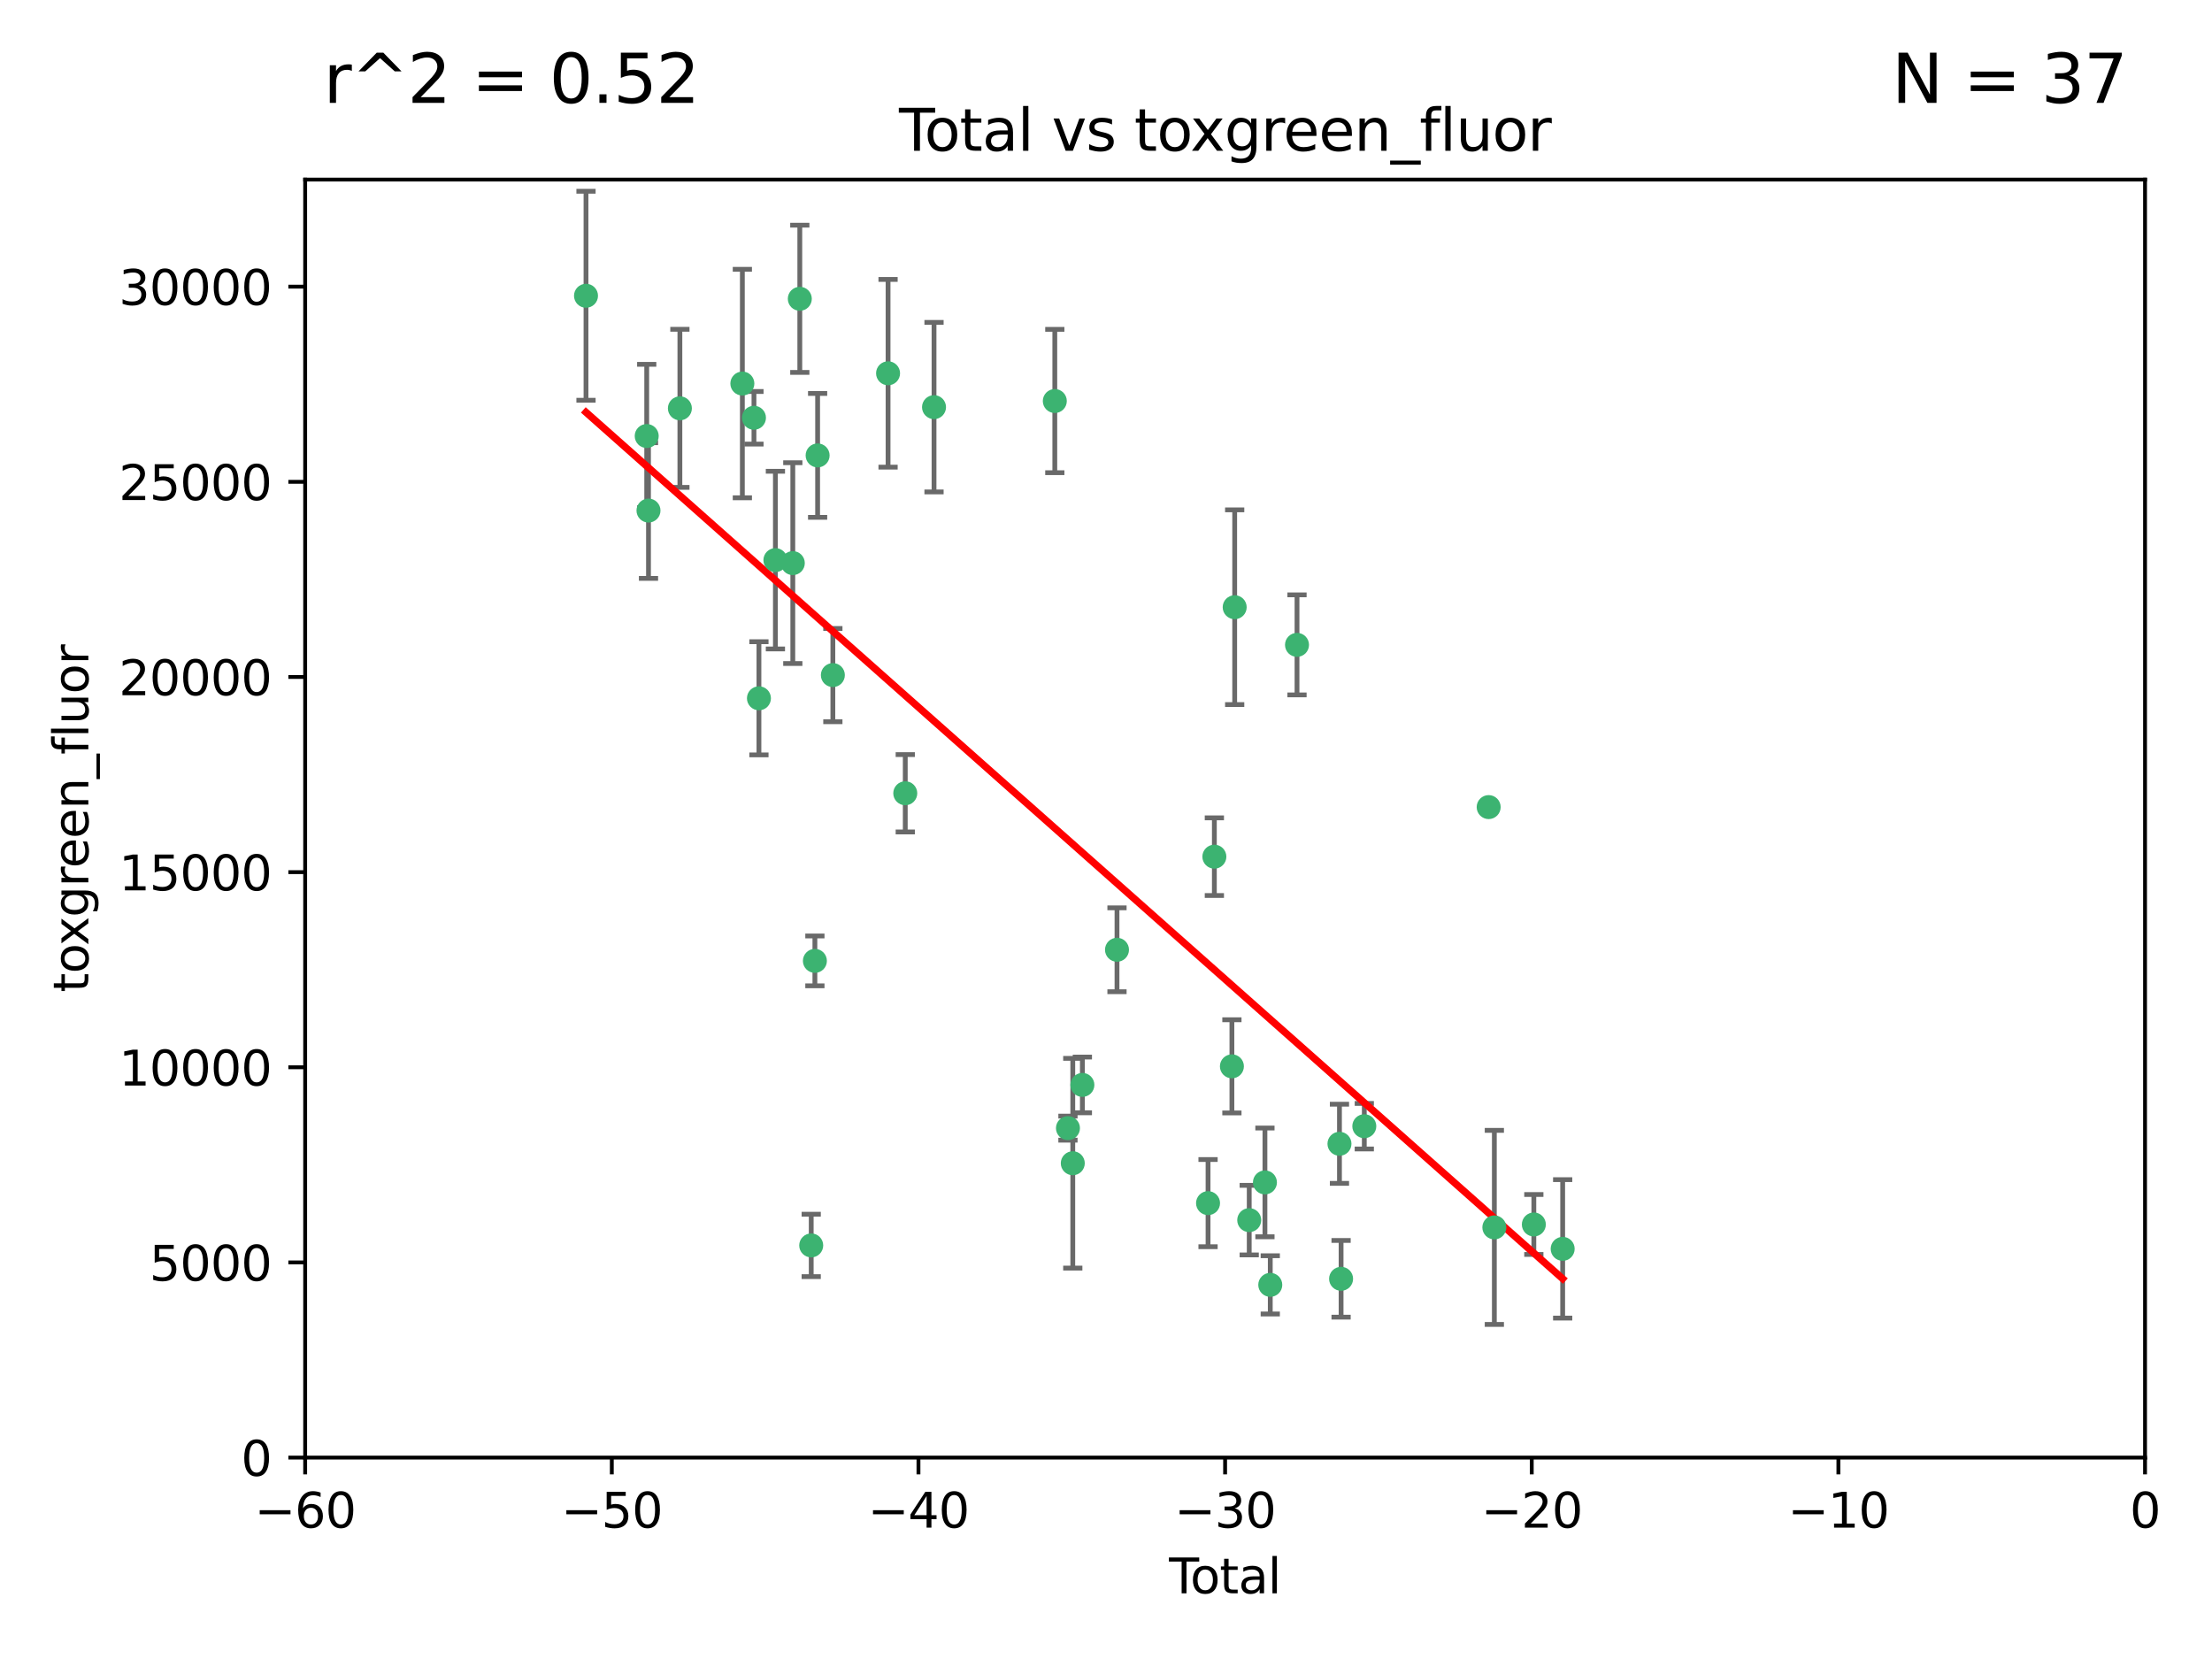 <?xml version="1.0" encoding="utf-8" standalone="no"?>
<!DOCTYPE svg PUBLIC "-//W3C//DTD SVG 1.1//EN"
  "http://www.w3.org/Graphics/SVG/1.1/DTD/svg11.dtd">
<svg xmlns:xlink="http://www.w3.org/1999/xlink" width="460.8pt" height="345.6pt" viewBox="0 0 460.8 345.6" xmlns="http://www.w3.org/2000/svg" version="1.1">
 <defs>
  <style type="text/css">*{stroke-linejoin: round; stroke-linecap: butt}</style>
 </defs>
 <g id="figure_1">
  <g id="patch_1">
   <path d="M 0 345.6 
L 460.8 345.6 
L 460.8 0 
L 0 0 
z
" style="fill: #ffffff"/>
  </g>
  <g id="axes_1">
   <g id="patch_2">
    <path d="M 63.571 303.64 
L 446.85 303.64 
L 446.85 37.411 
L 63.571 37.411 
z
" style="fill: #ffffff"/>
   </g>
   <g id="PathCollection_1">
    <defs>
     <path id="mf8a9b4baf3" d="M 0 1.118 
C 0.297 1.118 0.581 1 0.791 0.791 
C 1 0.581 1.118 0.297 1.118 0 
C 1.118 -0.297 1 -0.581 0.791 -0.791 
C 0.581 -1 0.297 -1.118 0 -1.118 
C -0.297 -1.118 -0.581 -1 -0.791 -0.791 
C -1 -0.581 -1.118 -0.297 -1.118 0 
C -1.118 0.297 -1 0.581 -0.791 0.791 
C -0.581 1 -0.297 1.118 0 1.118 
z
" style="stroke: #3cb371"/>
    </defs>
    <g clip-path="url(#p0ff6cfa397)">
     <use xlink:href="#mf8a9b4baf3" x="122.075" y="61.614" style="fill: #3cb371; stroke: #3cb371"/>
     <use xlink:href="#mf8a9b4baf3" x="134.722" y="90.829" style="fill: #3cb371; stroke: #3cb371"/>
     <use xlink:href="#mf8a9b4baf3" x="135.093" y="106.358" style="fill: #3cb371; stroke: #3cb371"/>
     <use xlink:href="#mf8a9b4baf3" x="141.633" y="85.062" style="fill: #3cb371; stroke: #3cb371"/>
     <use xlink:href="#mf8a9b4baf3" x="154.646" y="79.9" style="fill: #3cb371; stroke: #3cb371"/>
     <use xlink:href="#mf8a9b4baf3" x="157.063" y="87.031" style="fill: #3cb371; stroke: #3cb371"/>
     <use xlink:href="#mf8a9b4baf3" x="158.1" y="145.468" style="fill: #3cb371; stroke: #3cb371"/>
     <use xlink:href="#mf8a9b4baf3" x="161.532" y="116.682" style="fill: #3cb371; stroke: #3cb371"/>
     <use xlink:href="#mf8a9b4baf3" x="165.156" y="117.306" style="fill: #3cb371; stroke: #3cb371"/>
     <use xlink:href="#mf8a9b4baf3" x="166.614" y="62.244" style="fill: #3cb371; stroke: #3cb371"/>
     <use xlink:href="#mf8a9b4baf3" x="168.991" y="259.442" style="fill: #3cb371; stroke: #3cb371"/>
     <use xlink:href="#mf8a9b4baf3" x="169.757" y="200.168" style="fill: #3cb371; stroke: #3cb371"/>
     <use xlink:href="#mf8a9b4baf3" x="170.325" y="94.872" style="fill: #3cb371; stroke: #3cb371"/>
     <use xlink:href="#mf8a9b4baf3" x="173.5" y="140.634" style="fill: #3cb371; stroke: #3cb371"/>
     <use xlink:href="#mf8a9b4baf3" x="185" y="77.763" style="fill: #3cb371; stroke: #3cb371"/>
     <use xlink:href="#mf8a9b4baf3" x="188.583" y="165.251" style="fill: #3cb371; stroke: #3cb371"/>
     <use xlink:href="#mf8a9b4baf3" x="194.574" y="84.817" style="fill: #3cb371; stroke: #3cb371"/>
     <use xlink:href="#mf8a9b4baf3" x="219.736" y="83.54" style="fill: #3cb371; stroke: #3cb371"/>
     <use xlink:href="#mf8a9b4baf3" x="222.475" y="235.012" style="fill: #3cb371; stroke: #3cb371"/>
     <use xlink:href="#mf8a9b4baf3" x="223.48" y="242.324" style="fill: #3cb371; stroke: #3cb371"/>
     <use xlink:href="#mf8a9b4baf3" x="225.479" y="226.007" style="fill: #3cb371; stroke: #3cb371"/>
     <use xlink:href="#mf8a9b4baf3" x="232.69" y="197.854" style="fill: #3cb371; stroke: #3cb371"/>
     <use xlink:href="#mf8a9b4baf3" x="251.658" y="250.635" style="fill: #3cb371; stroke: #3cb371"/>
     <use xlink:href="#mf8a9b4baf3" x="252.974" y="178.461" style="fill: #3cb371; stroke: #3cb371"/>
     <use xlink:href="#mf8a9b4baf3" x="256.629" y="222.137" style="fill: #3cb371; stroke: #3cb371"/>
     <use xlink:href="#mf8a9b4baf3" x="257.207" y="126.494" style="fill: #3cb371; stroke: #3cb371"/>
     <use xlink:href="#mf8a9b4baf3" x="260.237" y="254.176" style="fill: #3cb371; stroke: #3cb371"/>
     <use xlink:href="#mf8a9b4baf3" x="263.509" y="246.318" style="fill: #3cb371; stroke: #3cb371"/>
     <use xlink:href="#mf8a9b4baf3" x="264.621" y="267.658" style="fill: #3cb371; stroke: #3cb371"/>
     <use xlink:href="#mf8a9b4baf3" x="270.19" y="134.337" style="fill: #3cb371; stroke: #3cb371"/>
     <use xlink:href="#mf8a9b4baf3" x="279.035" y="238.271" style="fill: #3cb371; stroke: #3cb371"/>
     <use xlink:href="#mf8a9b4baf3" x="279.372" y="266.399" style="fill: #3cb371; stroke: #3cb371"/>
     <use xlink:href="#mf8a9b4baf3" x="284.209" y="234.61" style="fill: #3cb371; stroke: #3cb371"/>
     <use xlink:href="#mf8a9b4baf3" x="310.117" y="168.134" style="fill: #3cb371; stroke: #3cb371"/>
     <use xlink:href="#mf8a9b4baf3" x="311.3" y="255.69" style="fill: #3cb371; stroke: #3cb371"/>
     <use xlink:href="#mf8a9b4baf3" x="319.527" y="255.08" style="fill: #3cb371; stroke: #3cb371"/>
     <use xlink:href="#mf8a9b4baf3" x="325.532" y="260.159" style="fill: #3cb371; stroke: #3cb371"/>
    </g>
   </g>
   <g id="matplotlib.axis_1">
    <g id="xtick_1">
     <g id="line2d_1">
      <defs>
       <path id="md647384300" d="M 0 0 
L 0 3.5 
" style="stroke: #000000; stroke-width: 0.8"/>
      </defs>
      <g>
       <use xlink:href="#md647384300" x="63.571" y="303.64" style="stroke: #000000; stroke-width: 0.8"/>
      </g>
     </g>
     <g id="text_1">
      <!-- −60 -->
      <g transform="translate(53.019 318.238)scale(0.1 -0.1)">
       <defs>
        <path id="DejaVuSans-2212" d="M 678 2272 
L 4684 2272 
L 4684 1741 
L 678 1741 
L 678 2272 
z
" transform="scale(0.016)"/>
        <path id="DejaVuSans-36" d="M 2113 2584 
Q 1688 2584 1439 2293 
Q 1191 2003 1191 1497 
Q 1191 994 1439 701 
Q 1688 409 2113 409 
Q 2538 409 2786 701 
Q 3034 994 3034 1497 
Q 3034 2003 2786 2293 
Q 2538 2584 2113 2584 
z
M 3366 4563 
L 3366 3988 
Q 3128 4100 2886 4159 
Q 2644 4219 2406 4219 
Q 1781 4219 1451 3797 
Q 1122 3375 1075 2522 
Q 1259 2794 1537 2939 
Q 1816 3084 2150 3084 
Q 2853 3084 3261 2657 
Q 3669 2231 3669 1497 
Q 3669 778 3244 343 
Q 2819 -91 2113 -91 
Q 1303 -91 875 529 
Q 447 1150 447 2328 
Q 447 3434 972 4092 
Q 1497 4750 2381 4750 
Q 2619 4750 2861 4703 
Q 3103 4656 3366 4563 
z
" transform="scale(0.016)"/>
        <path id="DejaVuSans-30" d="M 2034 4250 
Q 1547 4250 1301 3770 
Q 1056 3291 1056 2328 
Q 1056 1369 1301 889 
Q 1547 409 2034 409 
Q 2525 409 2770 889 
Q 3016 1369 3016 2328 
Q 3016 3291 2770 3770 
Q 2525 4250 2034 4250 
z
M 2034 4750 
Q 2819 4750 3233 4129 
Q 3647 3509 3647 2328 
Q 3647 1150 3233 529 
Q 2819 -91 2034 -91 
Q 1250 -91 836 529 
Q 422 1150 422 2328 
Q 422 3509 836 4129 
Q 1250 4750 2034 4750 
z
" transform="scale(0.016)"/>
       </defs>
       <use xlink:href="#DejaVuSans-2212"/>
       <use xlink:href="#DejaVuSans-36" x="83.789"/>
       <use xlink:href="#DejaVuSans-30" x="147.412"/>
      </g>
     </g>
    </g>
    <g id="xtick_2">
     <g id="line2d_2">
      <g>
       <use xlink:href="#md647384300" x="127.451" y="303.64" style="stroke: #000000; stroke-width: 0.8"/>
      </g>
     </g>
     <g id="text_2">
      <!-- −50 -->
      <g transform="translate(116.899 318.238)scale(0.1 -0.1)">
       <defs>
        <path id="DejaVuSans-35" d="M 691 4666 
L 3169 4666 
L 3169 4134 
L 1269 4134 
L 1269 2991 
Q 1406 3038 1543 3061 
Q 1681 3084 1819 3084 
Q 2600 3084 3056 2656 
Q 3513 2228 3513 1497 
Q 3513 744 3044 326 
Q 2575 -91 1722 -91 
Q 1428 -91 1123 -41 
Q 819 9 494 109 
L 494 744 
Q 775 591 1075 516 
Q 1375 441 1709 441 
Q 2250 441 2565 725 
Q 2881 1009 2881 1497 
Q 2881 1984 2565 2268 
Q 2250 2553 1709 2553 
Q 1456 2553 1204 2497 
Q 953 2441 691 2322 
L 691 4666 
z
" transform="scale(0.016)"/>
       </defs>
       <use xlink:href="#DejaVuSans-2212"/>
       <use xlink:href="#DejaVuSans-35" x="83.789"/>
       <use xlink:href="#DejaVuSans-30" x="147.412"/>
      </g>
     </g>
    </g>
    <g id="xtick_3">
     <g id="line2d_3">
      <g>
       <use xlink:href="#md647384300" x="191.331" y="303.64" style="stroke: #000000; stroke-width: 0.8"/>
      </g>
     </g>
     <g id="text_3">
      <!-- −40 -->
      <g transform="translate(180.778 318.238)scale(0.1 -0.1)">
       <defs>
        <path id="DejaVuSans-34" d="M 2419 4116 
L 825 1625 
L 2419 1625 
L 2419 4116 
z
M 2253 4666 
L 3047 4666 
L 3047 1625 
L 3713 1625 
L 3713 1100 
L 3047 1100 
L 3047 0 
L 2419 0 
L 2419 1100 
L 313 1100 
L 313 1709 
L 2253 4666 
z
" transform="scale(0.016)"/>
       </defs>
       <use xlink:href="#DejaVuSans-2212"/>
       <use xlink:href="#DejaVuSans-34" x="83.789"/>
       <use xlink:href="#DejaVuSans-30" x="147.412"/>
      </g>
     </g>
    </g>
    <g id="xtick_4">
     <g id="line2d_4">
      <g>
       <use xlink:href="#md647384300" x="255.211" y="303.64" style="stroke: #000000; stroke-width: 0.8"/>
      </g>
     </g>
     <g id="text_4">
      <!-- −30 -->
      <g transform="translate(244.658 318.238)scale(0.1 -0.1)">
       <defs>
        <path id="DejaVuSans-33" d="M 2597 2516 
Q 3050 2419 3304 2112 
Q 3559 1806 3559 1356 
Q 3559 666 3084 287 
Q 2609 -91 1734 -91 
Q 1441 -91 1130 -33 
Q 819 25 488 141 
L 488 750 
Q 750 597 1062 519 
Q 1375 441 1716 441 
Q 2309 441 2620 675 
Q 2931 909 2931 1356 
Q 2931 1769 2642 2001 
Q 2353 2234 1838 2234 
L 1294 2234 
L 1294 2753 
L 1863 2753 
Q 2328 2753 2575 2939 
Q 2822 3125 2822 3475 
Q 2822 3834 2567 4026 
Q 2313 4219 1838 4219 
Q 1578 4219 1281 4162 
Q 984 4106 628 3988 
L 628 4550 
Q 988 4650 1302 4700 
Q 1616 4750 1894 4750 
Q 2613 4750 3031 4423 
Q 3450 4097 3450 3541 
Q 3450 3153 3228 2886 
Q 3006 2619 2597 2516 
z
" transform="scale(0.016)"/>
       </defs>
       <use xlink:href="#DejaVuSans-2212"/>
       <use xlink:href="#DejaVuSans-33" x="83.789"/>
       <use xlink:href="#DejaVuSans-30" x="147.412"/>
      </g>
     </g>
    </g>
    <g id="xtick_5">
     <g id="line2d_5">
      <g>
       <use xlink:href="#md647384300" x="319.09" y="303.64" style="stroke: #000000; stroke-width: 0.8"/>
      </g>
     </g>
     <g id="text_5">
      <!-- −20 -->
      <g transform="translate(308.538 318.238)scale(0.1 -0.1)">
       <defs>
        <path id="DejaVuSans-32" d="M 1228 531 
L 3431 531 
L 3431 0 
L 469 0 
L 469 531 
Q 828 903 1448 1529 
Q 2069 2156 2228 2338 
Q 2531 2678 2651 2914 
Q 2772 3150 2772 3378 
Q 2772 3750 2511 3984 
Q 2250 4219 1831 4219 
Q 1534 4219 1204 4116 
Q 875 4013 500 3803 
L 500 4441 
Q 881 4594 1212 4672 
Q 1544 4750 1819 4750 
Q 2544 4750 2975 4387 
Q 3406 4025 3406 3419 
Q 3406 3131 3298 2873 
Q 3191 2616 2906 2266 
Q 2828 2175 2409 1742 
Q 1991 1309 1228 531 
z
" transform="scale(0.016)"/>
       </defs>
       <use xlink:href="#DejaVuSans-2212"/>
       <use xlink:href="#DejaVuSans-32" x="83.789"/>
       <use xlink:href="#DejaVuSans-30" x="147.412"/>
      </g>
     </g>
    </g>
    <g id="xtick_6">
     <g id="line2d_6">
      <g>
       <use xlink:href="#md647384300" x="382.97" y="303.64" style="stroke: #000000; stroke-width: 0.8"/>
      </g>
     </g>
     <g id="text_6">
      <!-- −10 -->
      <g transform="translate(372.418 318.238)scale(0.1 -0.1)">
       <defs>
        <path id="DejaVuSans-31" d="M 794 531 
L 1825 531 
L 1825 4091 
L 703 3866 
L 703 4441 
L 1819 4666 
L 2450 4666 
L 2450 531 
L 3481 531 
L 3481 0 
L 794 0 
L 794 531 
z
" transform="scale(0.016)"/>
       </defs>
       <use xlink:href="#DejaVuSans-2212"/>
       <use xlink:href="#DejaVuSans-31" x="83.789"/>
       <use xlink:href="#DejaVuSans-30" x="147.412"/>
      </g>
     </g>
    </g>
    <g id="xtick_7">
     <g id="line2d_7">
      <g>
       <use xlink:href="#md647384300" x="446.85" y="303.64" style="stroke: #000000; stroke-width: 0.8"/>
      </g>
     </g>
     <g id="text_7">
      <!-- 0 -->
      <g transform="translate(443.669 318.238)scale(0.1 -0.1)">
       <use xlink:href="#DejaVuSans-30"/>
      </g>
     </g>
    </g>
    <g id="text_8">
     <!-- Total -->
     <g transform="translate(243.534 331.917)scale(0.1 -0.1)">
      <defs>
       <path id="DejaVuSans-54" d="M -19 4666 
L 3928 4666 
L 3928 4134 
L 2272 4134 
L 2272 0 
L 1638 0 
L 1638 4134 
L -19 4134 
L -19 4666 
z
" transform="scale(0.016)"/>
       <path id="DejaVuSans-6f" d="M 1959 3097 
Q 1497 3097 1228 2736 
Q 959 2375 959 1747 
Q 959 1119 1226 758 
Q 1494 397 1959 397 
Q 2419 397 2687 759 
Q 2956 1122 2956 1747 
Q 2956 2369 2687 2733 
Q 2419 3097 1959 3097 
z
M 1959 3584 
Q 2709 3584 3137 3096 
Q 3566 2609 3566 1747 
Q 3566 888 3137 398 
Q 2709 -91 1959 -91 
Q 1206 -91 779 398 
Q 353 888 353 1747 
Q 353 2609 779 3096 
Q 1206 3584 1959 3584 
z
" transform="scale(0.016)"/>
       <path id="DejaVuSans-74" d="M 1172 4494 
L 1172 3500 
L 2356 3500 
L 2356 3053 
L 1172 3053 
L 1172 1153 
Q 1172 725 1289 603 
Q 1406 481 1766 481 
L 2356 481 
L 2356 0 
L 1766 0 
Q 1100 0 847 248 
Q 594 497 594 1153 
L 594 3053 
L 172 3053 
L 172 3500 
L 594 3500 
L 594 4494 
L 1172 4494 
z
" transform="scale(0.016)"/>
       <path id="DejaVuSans-61" d="M 2194 1759 
Q 1497 1759 1228 1600 
Q 959 1441 959 1056 
Q 959 750 1161 570 
Q 1363 391 1709 391 
Q 2188 391 2477 730 
Q 2766 1069 2766 1631 
L 2766 1759 
L 2194 1759 
z
M 3341 1997 
L 3341 0 
L 2766 0 
L 2766 531 
Q 2569 213 2275 61 
Q 1981 -91 1556 -91 
Q 1019 -91 701 211 
Q 384 513 384 1019 
Q 384 1609 779 1909 
Q 1175 2209 1959 2209 
L 2766 2209 
L 2766 2266 
Q 2766 2663 2505 2880 
Q 2244 3097 1772 3097 
Q 1472 3097 1187 3025 
Q 903 2953 641 2809 
L 641 3341 
Q 956 3463 1253 3523 
Q 1550 3584 1831 3584 
Q 2591 3584 2966 3190 
Q 3341 2797 3341 1997 
z
" transform="scale(0.016)"/>
       <path id="DejaVuSans-6c" d="M 603 4863 
L 1178 4863 
L 1178 0 
L 603 0 
L 603 4863 
z
" transform="scale(0.016)"/>
      </defs>
      <use xlink:href="#DejaVuSans-54"/>
      <use xlink:href="#DejaVuSans-6f" x="44.084"/>
      <use xlink:href="#DejaVuSans-74" x="105.266"/>
      <use xlink:href="#DejaVuSans-61" x="144.475"/>
      <use xlink:href="#DejaVuSans-6c" x="205.754"/>
     </g>
    </g>
   </g>
   <g id="matplotlib.axis_2">
    <g id="ytick_1">
     <g id="line2d_8">
      <defs>
       <path id="m34e7b87ed5" d="M 0 0 
L -3.5 0 
" style="stroke: #000000; stroke-width: 0.8"/>
      </defs>
      <g>
       <use xlink:href="#m34e7b87ed5" x="63.571" y="303.64" style="stroke: #000000; stroke-width: 0.8"/>
      </g>
     </g>
     <g id="text_9">
      <!-- 0 -->
      <g transform="translate(50.209 307.439)scale(0.1 -0.1)">
       <use xlink:href="#DejaVuSans-30"/>
      </g>
     </g>
    </g>
    <g id="ytick_2">
     <g id="line2d_9">
      <g>
       <use xlink:href="#m34e7b87ed5" x="63.571" y="262.986" style="stroke: #000000; stroke-width: 0.8"/>
      </g>
     </g>
     <g id="text_10">
      <!-- 5000 -->
      <g transform="translate(31.121 266.786)scale(0.1 -0.1)">
       <use xlink:href="#DejaVuSans-35"/>
       <use xlink:href="#DejaVuSans-30" x="63.623"/>
       <use xlink:href="#DejaVuSans-30" x="127.246"/>
       <use xlink:href="#DejaVuSans-30" x="190.869"/>
      </g>
     </g>
    </g>
    <g id="ytick_3">
     <g id="line2d_10">
      <g>
       <use xlink:href="#m34e7b87ed5" x="63.571" y="222.333" style="stroke: #000000; stroke-width: 0.8"/>
      </g>
     </g>
     <g id="text_11">
      <!-- 10000 -->
      <g transform="translate(24.759 226.132)scale(0.1 -0.1)">
       <use xlink:href="#DejaVuSans-31"/>
       <use xlink:href="#DejaVuSans-30" x="63.623"/>
       <use xlink:href="#DejaVuSans-30" x="127.246"/>
       <use xlink:href="#DejaVuSans-30" x="190.869"/>
       <use xlink:href="#DejaVuSans-30" x="254.492"/>
      </g>
     </g>
    </g>
    <g id="ytick_4">
     <g id="line2d_11">
      <g>
       <use xlink:href="#m34e7b87ed5" x="63.571" y="181.679" style="stroke: #000000; stroke-width: 0.8"/>
      </g>
     </g>
     <g id="text_12">
      <!-- 15000 -->
      <g transform="translate(24.759 185.478)scale(0.1 -0.1)">
       <use xlink:href="#DejaVuSans-31"/>
       <use xlink:href="#DejaVuSans-35" x="63.623"/>
       <use xlink:href="#DejaVuSans-30" x="127.246"/>
       <use xlink:href="#DejaVuSans-30" x="190.869"/>
       <use xlink:href="#DejaVuSans-30" x="254.492"/>
      </g>
     </g>
    </g>
    <g id="ytick_5">
     <g id="line2d_12">
      <g>
       <use xlink:href="#m34e7b87ed5" x="63.571" y="141.026" style="stroke: #000000; stroke-width: 0.8"/>
      </g>
     </g>
     <g id="text_13">
      <!-- 20000 -->
      <g transform="translate(24.759 144.825)scale(0.1 -0.1)">
       <use xlink:href="#DejaVuSans-32"/>
       <use xlink:href="#DejaVuSans-30" x="63.623"/>
       <use xlink:href="#DejaVuSans-30" x="127.246"/>
       <use xlink:href="#DejaVuSans-30" x="190.869"/>
       <use xlink:href="#DejaVuSans-30" x="254.492"/>
      </g>
     </g>
    </g>
    <g id="ytick_6">
     <g id="line2d_13">
      <g>
       <use xlink:href="#m34e7b87ed5" x="63.571" y="100.372" style="stroke: #000000; stroke-width: 0.8"/>
      </g>
     </g>
     <g id="text_14">
      <!-- 25000 -->
      <g transform="translate(24.759 104.171)scale(0.1 -0.1)">
       <use xlink:href="#DejaVuSans-32"/>
       <use xlink:href="#DejaVuSans-35" x="63.623"/>
       <use xlink:href="#DejaVuSans-30" x="127.246"/>
       <use xlink:href="#DejaVuSans-30" x="190.869"/>
       <use xlink:href="#DejaVuSans-30" x="254.492"/>
      </g>
     </g>
    </g>
    <g id="ytick_7">
     <g id="line2d_14">
      <g>
       <use xlink:href="#m34e7b87ed5" x="63.571" y="59.718" style="stroke: #000000; stroke-width: 0.8"/>
      </g>
     </g>
     <g id="text_15">
      <!-- 30000 -->
      <g transform="translate(24.759 63.518)scale(0.1 -0.1)">
       <use xlink:href="#DejaVuSans-33"/>
       <use xlink:href="#DejaVuSans-30" x="63.623"/>
       <use xlink:href="#DejaVuSans-30" x="127.246"/>
       <use xlink:href="#DejaVuSans-30" x="190.869"/>
       <use xlink:href="#DejaVuSans-30" x="254.492"/>
      </g>
     </g>
    </g>
    <g id="text_16">
     <!-- toxgreen_fluor -->
     <g transform="translate(18.401 206.72)rotate(-90)scale(0.1 -0.1)">
      <defs>
       <path id="DejaVuSans-78" d="M 3513 3500 
L 2247 1797 
L 3578 0 
L 2900 0 
L 1881 1375 
L 863 0 
L 184 0 
L 1544 1831 
L 300 3500 
L 978 3500 
L 1906 2253 
L 2834 3500 
L 3513 3500 
z
" transform="scale(0.016)"/>
       <path id="DejaVuSans-67" d="M 2906 1791 
Q 2906 2416 2648 2759 
Q 2391 3103 1925 3103 
Q 1463 3103 1205 2759 
Q 947 2416 947 1791 
Q 947 1169 1205 825 
Q 1463 481 1925 481 
Q 2391 481 2648 825 
Q 2906 1169 2906 1791 
z
M 3481 434 
Q 3481 -459 3084 -895 
Q 2688 -1331 1869 -1331 
Q 1566 -1331 1297 -1286 
Q 1028 -1241 775 -1147 
L 775 -588 
Q 1028 -725 1275 -790 
Q 1522 -856 1778 -856 
Q 2344 -856 2625 -561 
Q 2906 -266 2906 331 
L 2906 616 
Q 2728 306 2450 153 
Q 2172 0 1784 0 
Q 1141 0 747 490 
Q 353 981 353 1791 
Q 353 2603 747 3093 
Q 1141 3584 1784 3584 
Q 2172 3584 2450 3431 
Q 2728 3278 2906 2969 
L 2906 3500 
L 3481 3500 
L 3481 434 
z
" transform="scale(0.016)"/>
       <path id="DejaVuSans-72" d="M 2631 2963 
Q 2534 3019 2420 3045 
Q 2306 3072 2169 3072 
Q 1681 3072 1420 2755 
Q 1159 2438 1159 1844 
L 1159 0 
L 581 0 
L 581 3500 
L 1159 3500 
L 1159 2956 
Q 1341 3275 1631 3429 
Q 1922 3584 2338 3584 
Q 2397 3584 2469 3576 
Q 2541 3569 2628 3553 
L 2631 2963 
z
" transform="scale(0.016)"/>
       <path id="DejaVuSans-65" d="M 3597 1894 
L 3597 1613 
L 953 1613 
Q 991 1019 1311 708 
Q 1631 397 2203 397 
Q 2534 397 2845 478 
Q 3156 559 3463 722 
L 3463 178 
Q 3153 47 2828 -22 
Q 2503 -91 2169 -91 
Q 1331 -91 842 396 
Q 353 884 353 1716 
Q 353 2575 817 3079 
Q 1281 3584 2069 3584 
Q 2775 3584 3186 3129 
Q 3597 2675 3597 1894 
z
M 3022 2063 
Q 3016 2534 2758 2815 
Q 2500 3097 2075 3097 
Q 1594 3097 1305 2825 
Q 1016 2553 972 2059 
L 3022 2063 
z
" transform="scale(0.016)"/>
       <path id="DejaVuSans-6e" d="M 3513 2113 
L 3513 0 
L 2938 0 
L 2938 2094 
Q 2938 2591 2744 2837 
Q 2550 3084 2163 3084 
Q 1697 3084 1428 2787 
Q 1159 2491 1159 1978 
L 1159 0 
L 581 0 
L 581 3500 
L 1159 3500 
L 1159 2956 
Q 1366 3272 1645 3428 
Q 1925 3584 2291 3584 
Q 2894 3584 3203 3211 
Q 3513 2838 3513 2113 
z
" transform="scale(0.016)"/>
       <path id="DejaVuSans-5f" d="M 3263 -1063 
L 3263 -1509 
L -63 -1509 
L -63 -1063 
L 3263 -1063 
z
" transform="scale(0.016)"/>
       <path id="DejaVuSans-66" d="M 2375 4863 
L 2375 4384 
L 1825 4384 
Q 1516 4384 1395 4259 
Q 1275 4134 1275 3809 
L 1275 3500 
L 2222 3500 
L 2222 3053 
L 1275 3053 
L 1275 0 
L 697 0 
L 697 3053 
L 147 3053 
L 147 3500 
L 697 3500 
L 697 3744 
Q 697 4328 969 4595 
Q 1241 4863 1831 4863 
L 2375 4863 
z
" transform="scale(0.016)"/>
       <path id="DejaVuSans-75" d="M 544 1381 
L 544 3500 
L 1119 3500 
L 1119 1403 
Q 1119 906 1312 657 
Q 1506 409 1894 409 
Q 2359 409 2629 706 
Q 2900 1003 2900 1516 
L 2900 3500 
L 3475 3500 
L 3475 0 
L 2900 0 
L 2900 538 
Q 2691 219 2414 64 
Q 2138 -91 1772 -91 
Q 1169 -91 856 284 
Q 544 659 544 1381 
z
M 1991 3584 
L 1991 3584 
z
" transform="scale(0.016)"/>
      </defs>
      <use xlink:href="#DejaVuSans-74"/>
      <use xlink:href="#DejaVuSans-6f" x="39.209"/>
      <use xlink:href="#DejaVuSans-78" x="97.266"/>
      <use xlink:href="#DejaVuSans-67" x="156.445"/>
      <use xlink:href="#DejaVuSans-72" x="219.922"/>
      <use xlink:href="#DejaVuSans-65" x="258.785"/>
      <use xlink:href="#DejaVuSans-65" x="320.309"/>
      <use xlink:href="#DejaVuSans-6e" x="381.832"/>
      <use xlink:href="#DejaVuSans-5f" x="445.211"/>
      <use xlink:href="#DejaVuSans-66" x="495.211"/>
      <use xlink:href="#DejaVuSans-6c" x="530.416"/>
      <use xlink:href="#DejaVuSans-75" x="558.199"/>
      <use xlink:href="#DejaVuSans-6f" x="621.578"/>
      <use xlink:href="#DejaVuSans-72" x="682.76"/>
     </g>
    </g>
   </g>
   <g id="LineCollection_1">
    <path d="M 122.075 83.38 
L 122.075 39.848 
" clip-path="url(#p0ff6cfa397)" style="fill: none; stroke: #696969"/>
    <path d="M 134.722 105.759 
L 134.722 75.9 
" clip-path="url(#p0ff6cfa397)" style="fill: none; stroke: #696969"/>
    <path d="M 135.093 120.489 
L 135.093 92.227 
" clip-path="url(#p0ff6cfa397)" style="fill: none; stroke: #696969"/>
    <path d="M 141.633 101.528 
L 141.633 68.595 
" clip-path="url(#p0ff6cfa397)" style="fill: none; stroke: #696969"/>
    <path d="M 154.646 103.698 
L 154.646 56.102 
" clip-path="url(#p0ff6cfa397)" style="fill: none; stroke: #696969"/>
    <path d="M 157.063 92.506 
L 157.063 81.557 
" clip-path="url(#p0ff6cfa397)" style="fill: none; stroke: #696969"/>
    <path d="M 158.1 157.254 
L 158.1 133.683 
" clip-path="url(#p0ff6cfa397)" style="fill: none; stroke: #696969"/>
    <path d="M 161.532 135.19 
L 161.532 98.175 
" clip-path="url(#p0ff6cfa397)" style="fill: none; stroke: #696969"/>
    <path d="M 165.156 138.218 
L 165.156 96.393 
" clip-path="url(#p0ff6cfa397)" style="fill: none; stroke: #696969"/>
    <path d="M 166.614 77.579 
L 166.614 46.91 
" clip-path="url(#p0ff6cfa397)" style="fill: none; stroke: #696969"/>
    <path d="M 168.991 265.941 
L 168.991 252.944 
" clip-path="url(#p0ff6cfa397)" style="fill: none; stroke: #696969"/>
    <path d="M 169.757 205.359 
L 169.757 194.977 
" clip-path="url(#p0ff6cfa397)" style="fill: none; stroke: #696969"/>
    <path d="M 170.325 107.775 
L 170.325 81.969 
" clip-path="url(#p0ff6cfa397)" style="fill: none; stroke: #696969"/>
    <path d="M 173.5 150.349 
L 173.5 130.92 
" clip-path="url(#p0ff6cfa397)" style="fill: none; stroke: #696969"/>
    <path d="M 185 97.317 
L 185 58.209 
" clip-path="url(#p0ff6cfa397)" style="fill: none; stroke: #696969"/>
    <path d="M 188.583 173.31 
L 188.583 157.193 
" clip-path="url(#p0ff6cfa397)" style="fill: none; stroke: #696969"/>
    <path d="M 194.574 102.476 
L 194.574 67.157 
" clip-path="url(#p0ff6cfa397)" style="fill: none; stroke: #696969"/>
    <path d="M 219.736 98.468 
L 219.736 68.613 
" clip-path="url(#p0ff6cfa397)" style="fill: none; stroke: #696969"/>
    <path d="M 222.475 237.516 
L 222.475 232.507 
" clip-path="url(#p0ff6cfa397)" style="fill: none; stroke: #696969"/>
    <path d="M 223.48 264.166 
L 223.48 220.481 
" clip-path="url(#p0ff6cfa397)" style="fill: none; stroke: #696969"/>
    <path d="M 225.479 231.811 
L 225.479 220.203 
" clip-path="url(#p0ff6cfa397)" style="fill: none; stroke: #696969"/>
    <path d="M 232.69 206.59 
L 232.69 189.118 
" clip-path="url(#p0ff6cfa397)" style="fill: none; stroke: #696969"/>
    <path d="M 251.658 259.717 
L 251.658 241.553 
" clip-path="url(#p0ff6cfa397)" style="fill: none; stroke: #696969"/>
    <path d="M 252.974 186.549 
L 252.974 170.372 
" clip-path="url(#p0ff6cfa397)" style="fill: none; stroke: #696969"/>
    <path d="M 256.629 231.84 
L 256.629 212.434 
" clip-path="url(#p0ff6cfa397)" style="fill: none; stroke: #696969"/>
    <path d="M 257.207 146.774 
L 257.207 106.214 
" clip-path="url(#p0ff6cfa397)" style="fill: none; stroke: #696969"/>
    <path d="M 260.237 261.425 
L 260.237 246.927 
" clip-path="url(#p0ff6cfa397)" style="fill: none; stroke: #696969"/>
    <path d="M 263.509 257.644 
L 263.509 234.991 
" clip-path="url(#p0ff6cfa397)" style="fill: none; stroke: #696969"/>
    <path d="M 264.621 273.726 
L 264.621 261.589 
" clip-path="url(#p0ff6cfa397)" style="fill: none; stroke: #696969"/>
    <path d="M 270.19 144.76 
L 270.19 123.915 
" clip-path="url(#p0ff6cfa397)" style="fill: none; stroke: #696969"/>
    <path d="M 279.035 246.513 
L 279.035 230.028 
" clip-path="url(#p0ff6cfa397)" style="fill: none; stroke: #696969"/>
    <path d="M 279.372 274.385 
L 279.372 258.414 
" clip-path="url(#p0ff6cfa397)" style="fill: none; stroke: #696969"/>
    <path d="M 284.209 239.354 
L 284.209 229.865 
" clip-path="url(#p0ff6cfa397)" style="fill: none; stroke: #696969"/>
    <path d="M 310.117 168.892 
L 310.117 167.376 
" clip-path="url(#p0ff6cfa397)" style="fill: none; stroke: #696969"/>
    <path d="M 311.3 275.904 
L 311.3 235.477 
" clip-path="url(#p0ff6cfa397)" style="fill: none; stroke: #696969"/>
    <path d="M 319.527 261.323 
L 319.527 248.837 
" clip-path="url(#p0ff6cfa397)" style="fill: none; stroke: #696969"/>
    <path d="M 325.532 274.58 
L 325.532 245.738 
" clip-path="url(#p0ff6cfa397)" style="fill: none; stroke: #696969"/>
   </g>
   <g id="line2d_15">
    <defs>
     <path id="mbf39d58992" d="M 2 0 
L -2 -0 
" style="stroke: #696969"/>
    </defs>
    <g clip-path="url(#p0ff6cfa397)">
     <use xlink:href="#mbf39d58992" x="122.075" y="83.38" style="fill: #696969; stroke: #696969"/>
     <use xlink:href="#mbf39d58992" x="134.722" y="105.759" style="fill: #696969; stroke: #696969"/>
     <use xlink:href="#mbf39d58992" x="135.093" y="120.489" style="fill: #696969; stroke: #696969"/>
     <use xlink:href="#mbf39d58992" x="141.633" y="101.528" style="fill: #696969; stroke: #696969"/>
     <use xlink:href="#mbf39d58992" x="154.646" y="103.698" style="fill: #696969; stroke: #696969"/>
     <use xlink:href="#mbf39d58992" x="157.063" y="92.506" style="fill: #696969; stroke: #696969"/>
     <use xlink:href="#mbf39d58992" x="158.1" y="157.254" style="fill: #696969; stroke: #696969"/>
     <use xlink:href="#mbf39d58992" x="161.532" y="135.19" style="fill: #696969; stroke: #696969"/>
     <use xlink:href="#mbf39d58992" x="165.156" y="138.218" style="fill: #696969; stroke: #696969"/>
     <use xlink:href="#mbf39d58992" x="166.614" y="77.579" style="fill: #696969; stroke: #696969"/>
     <use xlink:href="#mbf39d58992" x="168.991" y="265.941" style="fill: #696969; stroke: #696969"/>
     <use xlink:href="#mbf39d58992" x="169.757" y="205.359" style="fill: #696969; stroke: #696969"/>
     <use xlink:href="#mbf39d58992" x="170.325" y="107.775" style="fill: #696969; stroke: #696969"/>
     <use xlink:href="#mbf39d58992" x="173.5" y="150.349" style="fill: #696969; stroke: #696969"/>
     <use xlink:href="#mbf39d58992" x="185" y="97.317" style="fill: #696969; stroke: #696969"/>
     <use xlink:href="#mbf39d58992" x="188.583" y="173.31" style="fill: #696969; stroke: #696969"/>
     <use xlink:href="#mbf39d58992" x="194.574" y="102.476" style="fill: #696969; stroke: #696969"/>
     <use xlink:href="#mbf39d58992" x="219.736" y="98.468" style="fill: #696969; stroke: #696969"/>
     <use xlink:href="#mbf39d58992" x="222.475" y="237.516" style="fill: #696969; stroke: #696969"/>
     <use xlink:href="#mbf39d58992" x="223.48" y="264.166" style="fill: #696969; stroke: #696969"/>
     <use xlink:href="#mbf39d58992" x="225.479" y="231.811" style="fill: #696969; stroke: #696969"/>
     <use xlink:href="#mbf39d58992" x="232.69" y="206.59" style="fill: #696969; stroke: #696969"/>
     <use xlink:href="#mbf39d58992" x="251.658" y="259.717" style="fill: #696969; stroke: #696969"/>
     <use xlink:href="#mbf39d58992" x="252.974" y="186.549" style="fill: #696969; stroke: #696969"/>
     <use xlink:href="#mbf39d58992" x="256.629" y="231.84" style="fill: #696969; stroke: #696969"/>
     <use xlink:href="#mbf39d58992" x="257.207" y="146.774" style="fill: #696969; stroke: #696969"/>
     <use xlink:href="#mbf39d58992" x="260.237" y="261.425" style="fill: #696969; stroke: #696969"/>
     <use xlink:href="#mbf39d58992" x="263.509" y="257.644" style="fill: #696969; stroke: #696969"/>
     <use xlink:href="#mbf39d58992" x="264.621" y="273.726" style="fill: #696969; stroke: #696969"/>
     <use xlink:href="#mbf39d58992" x="270.19" y="144.76" style="fill: #696969; stroke: #696969"/>
     <use xlink:href="#mbf39d58992" x="279.035" y="246.513" style="fill: #696969; stroke: #696969"/>
     <use xlink:href="#mbf39d58992" x="279.372" y="274.385" style="fill: #696969; stroke: #696969"/>
     <use xlink:href="#mbf39d58992" x="284.209" y="239.354" style="fill: #696969; stroke: #696969"/>
     <use xlink:href="#mbf39d58992" x="310.117" y="168.892" style="fill: #696969; stroke: #696969"/>
     <use xlink:href="#mbf39d58992" x="311.3" y="275.904" style="fill: #696969; stroke: #696969"/>
     <use xlink:href="#mbf39d58992" x="319.527" y="261.323" style="fill: #696969; stroke: #696969"/>
     <use xlink:href="#mbf39d58992" x="325.532" y="274.58" style="fill: #696969; stroke: #696969"/>
    </g>
   </g>
   <g id="line2d_16">
    <g clip-path="url(#p0ff6cfa397)">
     <use xlink:href="#mbf39d58992" x="122.075" y="39.848" style="fill: #696969; stroke: #696969"/>
     <use xlink:href="#mbf39d58992" x="134.722" y="75.9" style="fill: #696969; stroke: #696969"/>
     <use xlink:href="#mbf39d58992" x="135.093" y="92.227" style="fill: #696969; stroke: #696969"/>
     <use xlink:href="#mbf39d58992" x="141.633" y="68.595" style="fill: #696969; stroke: #696969"/>
     <use xlink:href="#mbf39d58992" x="154.646" y="56.102" style="fill: #696969; stroke: #696969"/>
     <use xlink:href="#mbf39d58992" x="157.063" y="81.557" style="fill: #696969; stroke: #696969"/>
     <use xlink:href="#mbf39d58992" x="158.1" y="133.683" style="fill: #696969; stroke: #696969"/>
     <use xlink:href="#mbf39d58992" x="161.532" y="98.175" style="fill: #696969; stroke: #696969"/>
     <use xlink:href="#mbf39d58992" x="165.156" y="96.393" style="fill: #696969; stroke: #696969"/>
     <use xlink:href="#mbf39d58992" x="166.614" y="46.91" style="fill: #696969; stroke: #696969"/>
     <use xlink:href="#mbf39d58992" x="168.991" y="252.944" style="fill: #696969; stroke: #696969"/>
     <use xlink:href="#mbf39d58992" x="169.757" y="194.977" style="fill: #696969; stroke: #696969"/>
     <use xlink:href="#mbf39d58992" x="170.325" y="81.969" style="fill: #696969; stroke: #696969"/>
     <use xlink:href="#mbf39d58992" x="173.5" y="130.92" style="fill: #696969; stroke: #696969"/>
     <use xlink:href="#mbf39d58992" x="185" y="58.209" style="fill: #696969; stroke: #696969"/>
     <use xlink:href="#mbf39d58992" x="188.583" y="157.193" style="fill: #696969; stroke: #696969"/>
     <use xlink:href="#mbf39d58992" x="194.574" y="67.157" style="fill: #696969; stroke: #696969"/>
     <use xlink:href="#mbf39d58992" x="219.736" y="68.613" style="fill: #696969; stroke: #696969"/>
     <use xlink:href="#mbf39d58992" x="222.475" y="232.507" style="fill: #696969; stroke: #696969"/>
     <use xlink:href="#mbf39d58992" x="223.48" y="220.481" style="fill: #696969; stroke: #696969"/>
     <use xlink:href="#mbf39d58992" x="225.479" y="220.203" style="fill: #696969; stroke: #696969"/>
     <use xlink:href="#mbf39d58992" x="232.69" y="189.118" style="fill: #696969; stroke: #696969"/>
     <use xlink:href="#mbf39d58992" x="251.658" y="241.553" style="fill: #696969; stroke: #696969"/>
     <use xlink:href="#mbf39d58992" x="252.974" y="170.372" style="fill: #696969; stroke: #696969"/>
     <use xlink:href="#mbf39d58992" x="256.629" y="212.434" style="fill: #696969; stroke: #696969"/>
     <use xlink:href="#mbf39d58992" x="257.207" y="106.214" style="fill: #696969; stroke: #696969"/>
     <use xlink:href="#mbf39d58992" x="260.237" y="246.927" style="fill: #696969; stroke: #696969"/>
     <use xlink:href="#mbf39d58992" x="263.509" y="234.991" style="fill: #696969; stroke: #696969"/>
     <use xlink:href="#mbf39d58992" x="264.621" y="261.589" style="fill: #696969; stroke: #696969"/>
     <use xlink:href="#mbf39d58992" x="270.19" y="123.915" style="fill: #696969; stroke: #696969"/>
     <use xlink:href="#mbf39d58992" x="279.035" y="230.028" style="fill: #696969; stroke: #696969"/>
     <use xlink:href="#mbf39d58992" x="279.372" y="258.414" style="fill: #696969; stroke: #696969"/>
     <use xlink:href="#mbf39d58992" x="284.209" y="229.865" style="fill: #696969; stroke: #696969"/>
     <use xlink:href="#mbf39d58992" x="310.117" y="167.376" style="fill: #696969; stroke: #696969"/>
     <use xlink:href="#mbf39d58992" x="311.3" y="235.477" style="fill: #696969; stroke: #696969"/>
     <use xlink:href="#mbf39d58992" x="319.527" y="248.837" style="fill: #696969; stroke: #696969"/>
     <use xlink:href="#mbf39d58992" x="325.532" y="245.738" style="fill: #696969; stroke: #696969"/>
    </g>
   </g>
   <g id="line2d_17">
    <path d="M 122.075 85.889 
L 134.722 97.109 
L 135.093 97.437 
L 141.633 103.239 
L 154.646 114.783 
L 157.063 116.927 
L 158.1 117.847 
L 161.532 120.891 
L 165.156 124.106 
L 166.614 125.4 
L 168.991 127.508 
L 169.757 128.188 
L 170.325 128.691 
L 173.5 131.508 
L 185 141.71 
L 188.583 144.888 
L 194.574 150.203 
L 219.736 172.525 
L 222.475 174.954 
L 223.48 175.845 
L 225.479 177.619 
L 232.69 184.016 
L 251.658 200.843 
L 252.974 202.009 
L 256.629 205.252 
L 257.207 205.765 
L 260.237 208.452 
L 263.509 211.356 
L 264.621 212.342 
L 270.19 217.282 
L 279.035 225.129 
L 279.372 225.427 
L 284.209 229.718 
L 310.117 252.701 
L 311.3 253.751 
L 319.527 261.049 
L 325.532 266.376 
" clip-path="url(#p0ff6cfa397)" style="fill: none; stroke: #ff0000; stroke-width: 1.5; stroke-linecap: square"/>
   </g>
   <g id="line2d_18">
    <defs>
     <path id="m8c56dc31c6" d="M 0 2 
C 0.53 2 1.039 1.789 1.414 1.414 
C 1.789 1.039 2 0.53 2 0 
C 2 -0.53 1.789 -1.039 1.414 -1.414 
C 1.039 -1.789 0.53 -2 0 -2 
C -0.53 -2 -1.039 -1.789 -1.414 -1.414 
C -1.789 -1.039 -2 -0.53 -2 0 
C -2 0.53 -1.789 1.039 -1.414 1.414 
C -1.039 1.789 -0.53 2 0 2 
z
" style="stroke: #3cb371"/>
    </defs>
    <g clip-path="url(#p0ff6cfa397)">
     <use xlink:href="#m8c56dc31c6" x="122.075" y="61.614" style="fill: #3cb371; stroke: #3cb371"/>
     <use xlink:href="#m8c56dc31c6" x="134.722" y="90.829" style="fill: #3cb371; stroke: #3cb371"/>
     <use xlink:href="#m8c56dc31c6" x="135.093" y="106.358" style="fill: #3cb371; stroke: #3cb371"/>
     <use xlink:href="#m8c56dc31c6" x="141.633" y="85.062" style="fill: #3cb371; stroke: #3cb371"/>
     <use xlink:href="#m8c56dc31c6" x="154.646" y="79.9" style="fill: #3cb371; stroke: #3cb371"/>
     <use xlink:href="#m8c56dc31c6" x="157.063" y="87.031" style="fill: #3cb371; stroke: #3cb371"/>
     <use xlink:href="#m8c56dc31c6" x="158.1" y="145.468" style="fill: #3cb371; stroke: #3cb371"/>
     <use xlink:href="#m8c56dc31c6" x="161.532" y="116.682" style="fill: #3cb371; stroke: #3cb371"/>
     <use xlink:href="#m8c56dc31c6" x="165.156" y="117.306" style="fill: #3cb371; stroke: #3cb371"/>
     <use xlink:href="#m8c56dc31c6" x="166.614" y="62.244" style="fill: #3cb371; stroke: #3cb371"/>
     <use xlink:href="#m8c56dc31c6" x="168.991" y="259.442" style="fill: #3cb371; stroke: #3cb371"/>
     <use xlink:href="#m8c56dc31c6" x="169.757" y="200.168" style="fill: #3cb371; stroke: #3cb371"/>
     <use xlink:href="#m8c56dc31c6" x="170.325" y="94.872" style="fill: #3cb371; stroke: #3cb371"/>
     <use xlink:href="#m8c56dc31c6" x="173.5" y="140.634" style="fill: #3cb371; stroke: #3cb371"/>
     <use xlink:href="#m8c56dc31c6" x="185" y="77.763" style="fill: #3cb371; stroke: #3cb371"/>
     <use xlink:href="#m8c56dc31c6" x="188.583" y="165.251" style="fill: #3cb371; stroke: #3cb371"/>
     <use xlink:href="#m8c56dc31c6" x="194.574" y="84.817" style="fill: #3cb371; stroke: #3cb371"/>
     <use xlink:href="#m8c56dc31c6" x="219.736" y="83.54" style="fill: #3cb371; stroke: #3cb371"/>
     <use xlink:href="#m8c56dc31c6" x="222.475" y="235.012" style="fill: #3cb371; stroke: #3cb371"/>
     <use xlink:href="#m8c56dc31c6" x="223.48" y="242.324" style="fill: #3cb371; stroke: #3cb371"/>
     <use xlink:href="#m8c56dc31c6" x="225.479" y="226.007" style="fill: #3cb371; stroke: #3cb371"/>
     <use xlink:href="#m8c56dc31c6" x="232.69" y="197.854" style="fill: #3cb371; stroke: #3cb371"/>
     <use xlink:href="#m8c56dc31c6" x="251.658" y="250.635" style="fill: #3cb371; stroke: #3cb371"/>
     <use xlink:href="#m8c56dc31c6" x="252.974" y="178.461" style="fill: #3cb371; stroke: #3cb371"/>
     <use xlink:href="#m8c56dc31c6" x="256.629" y="222.137" style="fill: #3cb371; stroke: #3cb371"/>
     <use xlink:href="#m8c56dc31c6" x="257.207" y="126.494" style="fill: #3cb371; stroke: #3cb371"/>
     <use xlink:href="#m8c56dc31c6" x="260.237" y="254.176" style="fill: #3cb371; stroke: #3cb371"/>
     <use xlink:href="#m8c56dc31c6" x="263.509" y="246.318" style="fill: #3cb371; stroke: #3cb371"/>
     <use xlink:href="#m8c56dc31c6" x="264.621" y="267.658" style="fill: #3cb371; stroke: #3cb371"/>
     <use xlink:href="#m8c56dc31c6" x="270.19" y="134.337" style="fill: #3cb371; stroke: #3cb371"/>
     <use xlink:href="#m8c56dc31c6" x="279.035" y="238.271" style="fill: #3cb371; stroke: #3cb371"/>
     <use xlink:href="#m8c56dc31c6" x="279.372" y="266.399" style="fill: #3cb371; stroke: #3cb371"/>
     <use xlink:href="#m8c56dc31c6" x="284.209" y="234.61" style="fill: #3cb371; stroke: #3cb371"/>
     <use xlink:href="#m8c56dc31c6" x="310.117" y="168.134" style="fill: #3cb371; stroke: #3cb371"/>
     <use xlink:href="#m8c56dc31c6" x="311.3" y="255.69" style="fill: #3cb371; stroke: #3cb371"/>
     <use xlink:href="#m8c56dc31c6" x="319.527" y="255.08" style="fill: #3cb371; stroke: #3cb371"/>
     <use xlink:href="#m8c56dc31c6" x="325.532" y="260.159" style="fill: #3cb371; stroke: #3cb371"/>
    </g>
   </g>
   <g id="patch_3">
    <path d="M 63.571 303.64 
L 63.571 37.411 
" style="fill: none; stroke: #000000; stroke-width: 0.8; stroke-linejoin: miter; stroke-linecap: square"/>
   </g>
   <g id="patch_4">
    <path d="M 446.85 303.64 
L 446.85 37.411 
" style="fill: none; stroke: #000000; stroke-width: 0.8; stroke-linejoin: miter; stroke-linecap: square"/>
   </g>
   <g id="patch_5">
    <path d="M 63.571 303.64 
L 446.85 303.64 
" style="fill: none; stroke: #000000; stroke-width: 0.8; stroke-linejoin: miter; stroke-linecap: square"/>
   </g>
   <g id="patch_6">
    <path d="M 63.571 37.411 
L 446.85 37.411 
" style="fill: none; stroke: #000000; stroke-width: 0.8; stroke-linejoin: miter; stroke-linecap: square"/>
   </g>
   <g id="text_17">
    <!-- N = 37 -->
    <g transform="translate(394.098 21.426)scale(0.14 -0.14)">
     <defs>
      <path id="DejaVuSans-4e" d="M 628 4666 
L 1478 4666 
L 3547 763 
L 3547 4666 
L 4159 4666 
L 4159 0 
L 3309 0 
L 1241 3903 
L 1241 0 
L 628 0 
L 628 4666 
z
" transform="scale(0.016)"/>
      <path id="DejaVuSans-20" transform="scale(0.016)"/>
      <path id="DejaVuSans-3d" d="M 678 2906 
L 4684 2906 
L 4684 2381 
L 678 2381 
L 678 2906 
z
M 678 1631 
L 4684 1631 
L 4684 1100 
L 678 1100 
L 678 1631 
z
" transform="scale(0.016)"/>
      <path id="DejaVuSans-37" d="M 525 4666 
L 3525 4666 
L 3525 4397 
L 1831 0 
L 1172 0 
L 2766 4134 
L 525 4134 
L 525 4666 
z
" transform="scale(0.016)"/>
     </defs>
     <use xlink:href="#DejaVuSans-4e"/>
     <use xlink:href="#DejaVuSans-20" x="74.805"/>
     <use xlink:href="#DejaVuSans-3d" x="106.592"/>
     <use xlink:href="#DejaVuSans-20" x="190.381"/>
     <use xlink:href="#DejaVuSans-33" x="222.168"/>
     <use xlink:href="#DejaVuSans-37" x="285.791"/>
    </g>
   </g>
   <g id="text_18">
    <!-- r^2 = 0.52 -->
    <g transform="translate(67.404 21.426)scale(0.14 -0.14)">
     <defs>
      <path id="DejaVuSans-5e" d="M 2988 4666 
L 4684 2925 
L 4056 2925 
L 2681 4159 
L 1306 2925 
L 678 2925 
L 2375 4666 
L 2988 4666 
z
" transform="scale(0.016)"/>
      <path id="DejaVuSans-2e" d="M 684 794 
L 1344 794 
L 1344 0 
L 684 0 
L 684 794 
z
" transform="scale(0.016)"/>
     </defs>
     <use xlink:href="#DejaVuSans-72"/>
     <use xlink:href="#DejaVuSans-5e" x="41.113"/>
     <use xlink:href="#DejaVuSans-32" x="124.902"/>
     <use xlink:href="#DejaVuSans-20" x="188.525"/>
     <use xlink:href="#DejaVuSans-3d" x="220.312"/>
     <use xlink:href="#DejaVuSans-20" x="304.102"/>
     <use xlink:href="#DejaVuSans-30" x="335.889"/>
     <use xlink:href="#DejaVuSans-2e" x="399.512"/>
     <use xlink:href="#DejaVuSans-35" x="431.299"/>
     <use xlink:href="#DejaVuSans-32" x="494.922"/>
    </g>
   </g>
   <g id="text_19">
    <!-- Total vs toxgreen_fluor -->
    <g transform="translate(187.275 31.411)scale(0.12 -0.12)">
     <defs>
      <path id="DejaVuSans-76" d="M 191 3500 
L 800 3500 
L 1894 563 
L 2988 3500 
L 3597 3500 
L 2284 0 
L 1503 0 
L 191 3500 
z
" transform="scale(0.016)"/>
      <path id="DejaVuSans-73" d="M 2834 3397 
L 2834 2853 
Q 2591 2978 2328 3040 
Q 2066 3103 1784 3103 
Q 1356 3103 1142 2972 
Q 928 2841 928 2578 
Q 928 2378 1081 2264 
Q 1234 2150 1697 2047 
L 1894 2003 
Q 2506 1872 2764 1633 
Q 3022 1394 3022 966 
Q 3022 478 2636 193 
Q 2250 -91 1575 -91 
Q 1294 -91 989 -36 
Q 684 19 347 128 
L 347 722 
Q 666 556 975 473 
Q 1284 391 1588 391 
Q 1994 391 2212 530 
Q 2431 669 2431 922 
Q 2431 1156 2273 1281 
Q 2116 1406 1581 1522 
L 1381 1569 
Q 847 1681 609 1914 
Q 372 2147 372 2553 
Q 372 3047 722 3315 
Q 1072 3584 1716 3584 
Q 2034 3584 2315 3537 
Q 2597 3491 2834 3397 
z
" transform="scale(0.016)"/>
     </defs>
     <use xlink:href="#DejaVuSans-54"/>
     <use xlink:href="#DejaVuSans-6f" x="44.084"/>
     <use xlink:href="#DejaVuSans-74" x="105.266"/>
     <use xlink:href="#DejaVuSans-61" x="144.475"/>
     <use xlink:href="#DejaVuSans-6c" x="205.754"/>
     <use xlink:href="#DejaVuSans-20" x="233.537"/>
     <use xlink:href="#DejaVuSans-76" x="265.324"/>
     <use xlink:href="#DejaVuSans-73" x="324.504"/>
     <use xlink:href="#DejaVuSans-20" x="376.604"/>
     <use xlink:href="#DejaVuSans-74" x="408.391"/>
     <use xlink:href="#DejaVuSans-6f" x="447.6"/>
     <use xlink:href="#DejaVuSans-78" x="505.656"/>
     <use xlink:href="#DejaVuSans-67" x="564.836"/>
     <use xlink:href="#DejaVuSans-72" x="628.312"/>
     <use xlink:href="#DejaVuSans-65" x="667.176"/>
     <use xlink:href="#DejaVuSans-65" x="728.699"/>
     <use xlink:href="#DejaVuSans-6e" x="790.223"/>
     <use xlink:href="#DejaVuSans-5f" x="853.602"/>
     <use xlink:href="#DejaVuSans-66" x="903.602"/>
     <use xlink:href="#DejaVuSans-6c" x="938.807"/>
     <use xlink:href="#DejaVuSans-75" x="966.59"/>
     <use xlink:href="#DejaVuSans-6f" x="1029.969"/>
     <use xlink:href="#DejaVuSans-72" x="1091.15"/>
    </g>
   </g>
  </g>
 </g>
 <defs>
  <clipPath id="p0ff6cfa397">
   <rect x="63.571" y="37.411" width="383.279" height="266.229"/>
  </clipPath>
 </defs>
</svg>
